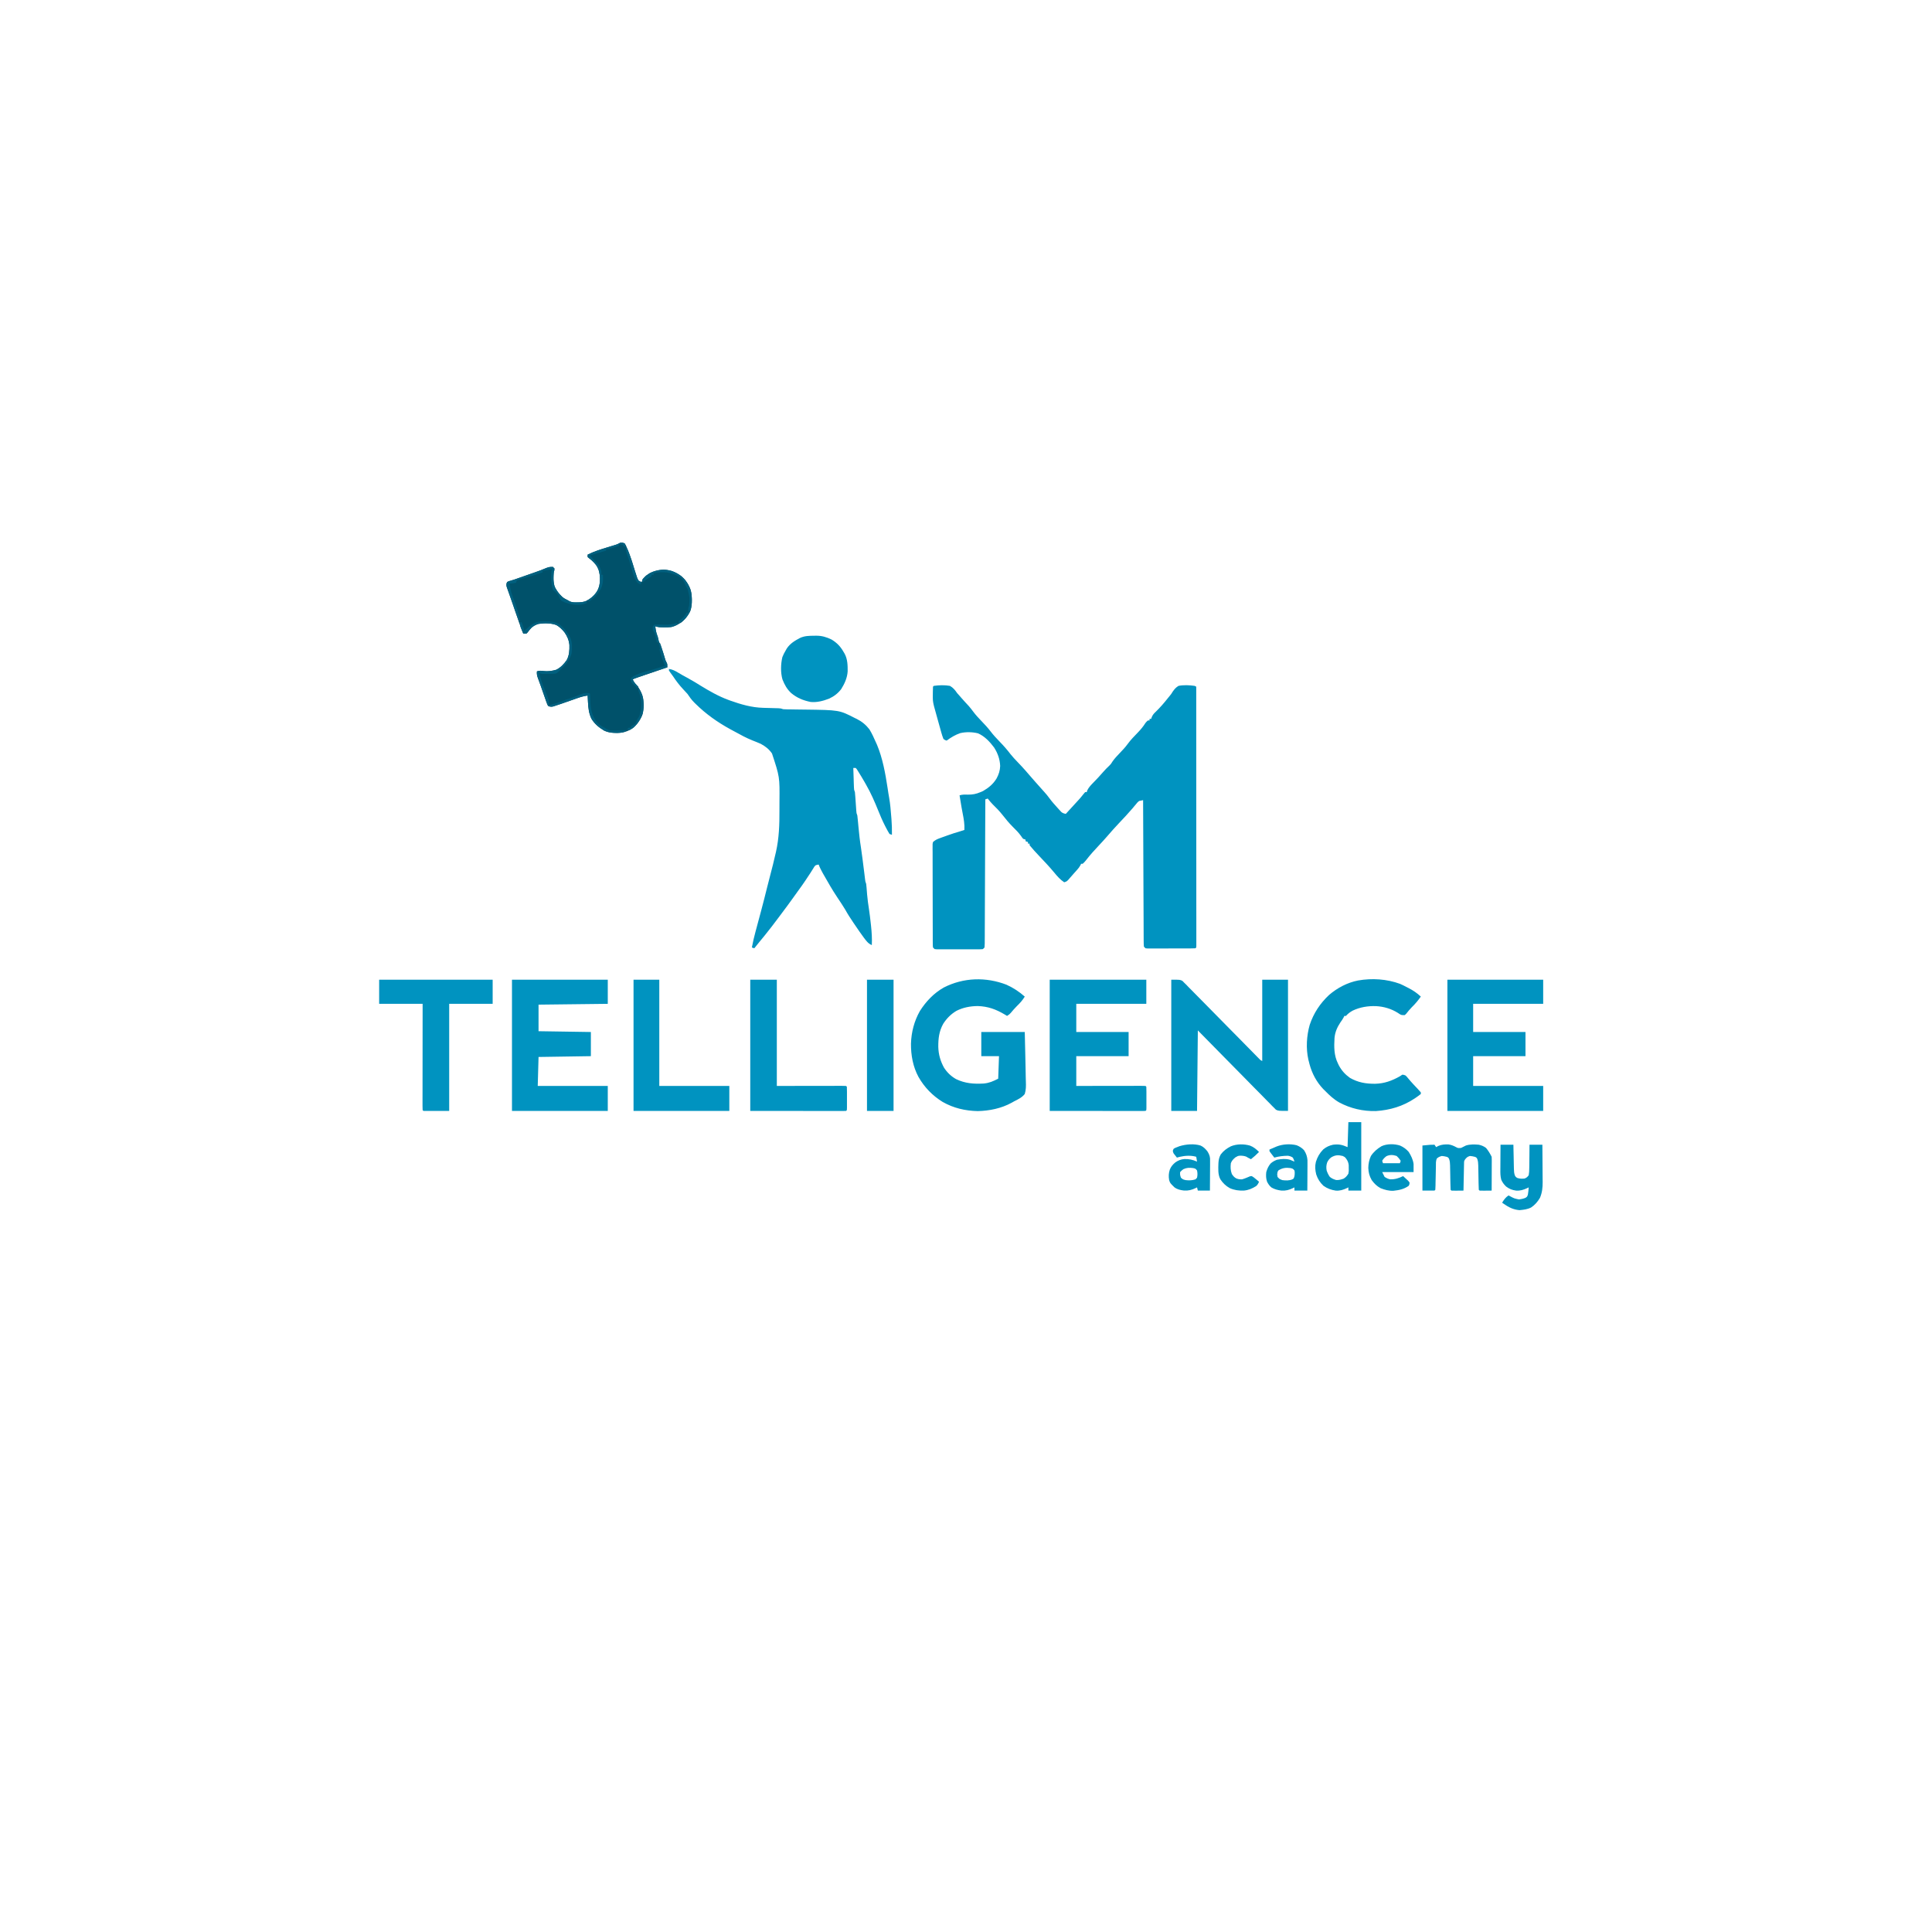 <svg xmlns="http://www.w3.org/2000/svg" xmlns:xlink="http://www.w3.org/1999/xlink" width="500" zoomAndPan="magnify" viewBox="0 0 375 375" height="500" preserveAspectRatio="xMidYMid meet" version="1.0"><path fill="#0093c0" d="M 181.25 133.125 C 182.266 132.98 183.363 132.949 184.375 133.125 C 185.016 133.484 185.367 133.934 185.781 134.531 C 185.957 134.734 186.137 134.938 186.32 135.137 C 186.449 135.289 186.449 135.289 186.582 135.441 C 187.055 135.988 187.551 136.516 188.043 137.047 C 188.336 137.387 188.617 137.738 188.883 138.102 C 189.383 138.781 189.949 139.383 190.535 139.992 C 191.145 140.621 191.73 141.25 192.262 141.949 C 192.816 142.676 193.426 143.328 194.062 143.984 C 194.805 144.75 195.492 145.527 196.137 146.379 C 196.562 146.914 197.027 147.406 197.5 147.898 C 197.785 148.199 198.066 148.5 198.352 148.801 C 198.809 149.293 199.25 149.801 199.688 150.312 C 199.871 150.52 200.051 150.73 200.234 150.938 C 200.504 151.246 200.773 151.555 201.043 151.863 C 201.551 152.445 202.066 153.023 202.586 153.594 C 202.988 154.035 203.367 154.477 203.711 154.961 C 204.184 155.609 204.715 156.195 205.254 156.789 L 205.52 157.086 L 205.777 157.363 L 206.008 157.613 C 206.289 157.844 206.52 157.906 206.875 157.969 C 207.707 157.062 208.539 156.156 209.367 155.246 L 209.691 154.883 C 209.914 154.629 210.129 154.367 210.332 154.098 L 210.625 153.75 L 210.938 153.75 L 211.027 153.43 C 211.34 152.785 211.797 152.336 212.293 151.824 C 212.496 151.617 212.695 151.406 212.895 151.199 L 213.18 150.898 C 213.48 150.578 213.77 150.254 214.051 149.922 C 214.465 149.441 214.902 149 215.363 148.566 C 215.648 148.273 215.648 148.273 215.902 147.852 C 216.324 147.238 216.809 146.727 217.324 146.191 C 217.887 145.609 218.426 145.035 218.902 144.379 C 219.488 143.574 220.184 142.875 220.875 142.16 C 221.438 141.574 221.914 141 222.344 140.312 C 222.598 140.02 222.598 140.02 222.812 139.844 L 223.125 139.844 L 223.125 139.531 L 223.438 139.531 L 223.559 139.18 C 223.762 138.723 223.965 138.492 224.328 138.156 C 225.191 137.32 225.957 136.43 226.699 135.488 L 227.023 135.094 C 227.352 134.691 227.352 134.691 227.625 134.242 C 227.977 133.746 228.23 133.445 228.75 133.125 C 229.762 132.93 230.855 132.98 231.875 133.125 L 232.188 133.281 C 232.191 140.488 232.195 147.695 232.195 154.902 L 232.195 155.359 C 232.195 157.816 232.199 160.27 232.199 162.723 C 232.199 165.238 232.203 167.754 232.203 170.273 C 232.203 171.824 232.203 173.379 232.203 174.934 C 232.207 175.996 232.207 177.062 232.207 178.125 C 232.203 178.742 232.207 179.355 232.207 179.969 C 232.207 180.531 232.207 181.094 232.207 181.656 C 232.207 181.957 232.207 182.258 232.207 182.562 L 232.207 183.562 L 232.188 183.906 L 232.031 184.062 C 231.73 184.078 231.43 184.086 231.129 184.086 L 230.543 184.09 L 229.258 184.09 C 228.805 184.09 228.352 184.09 227.898 184.09 C 227.316 184.09 226.734 184.094 226.152 184.098 C 225.703 184.098 225.258 184.098 224.809 184.098 C 224.594 184.098 224.379 184.098 224.168 184.102 C 223.867 184.102 223.566 184.102 223.266 184.102 L 222.75 184.102 L 222.344 184.062 L 222.031 183.75 C 222 183.379 221.984 183.004 221.988 182.633 C 221.984 182.457 221.984 182.457 221.984 182.281 C 221.98 181.887 221.98 181.496 221.98 181.105 L 221.977 180.262 C 221.973 179.5 221.969 178.738 221.969 177.977 C 221.965 177.18 221.961 176.383 221.957 175.586 C 221.949 174.078 221.945 172.57 221.938 171.062 C 221.934 169.344 221.926 167.629 221.918 165.91 C 221.902 162.379 221.887 158.844 221.875 155.312 C 221.613 155.355 221.352 155.406 221.094 155.469 C 220.77 155.746 220.77 155.746 220.488 156.105 L 220.195 156.449 L 219.844 156.875 C 218.988 157.875 218.09 158.832 217.18 159.789 C 216.398 160.613 215.645 161.461 214.902 162.328 C 214.375 162.941 213.824 163.535 213.27 164.125 C 212.43 165.02 211.613 165.91 210.867 166.883 C 210.645 167.164 210.426 167.422 210.156 167.656 L 209.844 167.656 L 209.719 167.934 C 209.527 168.289 209.32 168.547 209.051 168.848 L 208.762 169.172 L 208.438 169.531 L 208.07 169.953 L 207.695 170.379 L 207.348 170.781 C 207.031 171.094 207.031 171.094 206.562 171.25 C 205.809 170.762 205.188 170.051 204.621 169.359 C 203.695 168.242 202.699 167.188 201.699 166.137 C 201.059 165.461 200.43 164.785 199.844 164.062 L 199.844 163.75 L 199.531 163.75 L 199.531 163.438 L 199.062 163.281 L 199.062 162.969 L 198.594 162.812 C 198.391 162.574 198.391 162.574 198.184 162.266 C 197.711 161.609 197.172 161.066 196.598 160.504 C 195.855 159.766 195.203 158.969 194.559 158.145 C 193.988 157.422 193.363 156.781 192.703 156.145 C 192.344 155.781 192.031 155.402 191.719 155 L 191.25 155.156 L 191.25 155.605 C 191.234 159.199 191.223 162.793 191.203 166.387 C 191.195 168.125 191.191 169.863 191.184 171.598 C 191.18 173.113 191.172 174.629 191.164 176.141 C 191.16 176.945 191.156 177.746 191.156 178.547 C 191.152 179.305 191.148 180.059 191.145 180.812 C 191.145 181.09 191.145 181.367 191.145 181.645 C 191.141 182.023 191.141 182.398 191.137 182.777 L 191.137 183.113 C 191.137 183.379 191.117 183.641 191.094 183.906 L 190.781 184.219 C 190.391 184.258 190.391 184.258 189.891 184.258 L 189.324 184.262 L 188.082 184.262 C 187.645 184.262 187.207 184.262 186.77 184.258 C 186.207 184.258 185.645 184.258 185.082 184.262 C 184.652 184.262 184.219 184.262 183.789 184.262 C 183.48 184.262 183.172 184.262 182.863 184.262 L 182.297 184.258 C 182.133 184.258 181.969 184.258 181.797 184.258 L 181.406 184.219 L 181.094 183.906 C 181.055 183.551 181.055 183.551 181.051 183.094 L 181.047 182.574 L 181.047 181.395 C 181.043 180.852 181.043 180.305 181.043 179.758 C 181.039 179.301 181.039 178.844 181.039 178.391 C 181.035 177.312 181.035 176.238 181.035 175.164 C 181.035 174.055 181.031 172.941 181.027 171.832 C 181.023 170.879 181.023 169.93 181.023 168.977 C 181.023 168.406 181.02 167.836 181.02 167.27 C 181.016 166.633 181.016 166 181.02 165.363 L 181.012 164.793 L 181.016 164.27 L 181.016 163.812 L 181.094 163.438 C 181.512 163.047 181.941 162.859 182.477 162.668 L 182.918 162.508 L 183.379 162.344 L 183.828 162.18 C 184.676 161.875 185.531 161.598 186.395 161.348 C 186.66 161.266 186.926 161.184 187.188 161.094 C 187.246 159.984 187.07 158.969 186.855 157.883 C 186.703 157.133 186.578 156.379 186.457 155.625 L 186.395 155.25 C 186.344 154.957 186.297 154.668 186.25 154.375 C 186.793 154.203 187.273 154.219 187.844 154.238 C 188.762 154.246 189.473 154.121 190.312 153.75 L 190.793 153.547 C 191.902 152.906 192.77 152.199 193.438 151.094 C 193.863 150.301 194.102 149.574 194.133 148.672 C 194.074 147.348 193.668 146.211 192.957 145.094 C 192.133 143.984 191.125 142.906 189.844 142.344 C 188.734 142.066 187.516 142.043 186.398 142.293 C 185.414 142.629 184.582 143.133 183.75 143.75 C 183.465 143.676 183.465 143.676 183.125 143.438 C 182.957 143.016 182.816 142.59 182.699 142.152 L 182.59 141.762 C 182.473 141.352 182.359 140.941 182.246 140.527 C 182.168 140.254 182.09 139.98 182.016 139.707 C 181.809 138.973 181.605 138.238 181.406 137.5 L 181.312 137.16 C 181.164 136.594 181.055 136.07 181.059 135.484 L 181.059 135.094 L 181.062 134.695 L 181.066 134.289 C 181.066 133.953 181.078 133.617 181.094 133.281 Z M 129.844 129.844 C 130.539 129.934 131.066 130.219 131.66 130.578 L 132.246 130.918 L 132.539 131.09 C 132.914 131.309 133.297 131.516 133.684 131.719 C 134.484 132.152 135.254 132.629 136.031 133.113 C 137.75 134.164 139.48 135.152 141.379 135.852 L 141.762 135.992 C 143.816 136.727 145.922 137.332 148.113 137.387 L 148.715 137.406 C 149.027 137.414 149.34 137.422 149.652 137.43 C 149.957 137.438 150.258 137.445 150.562 137.457 L 151.109 137.469 C 151.562 137.5 151.562 137.5 152.031 137.656 C 152.266 137.672 152.496 137.68 152.73 137.684 L 153.16 137.691 L 153.625 137.695 L 154.609 137.711 C 155.125 137.719 155.637 137.723 156.152 137.73 C 162.902 137.816 162.902 137.816 165.938 139.375 L 166.285 139.539 C 167.281 140.039 168.066 140.68 168.75 141.562 C 169.242 142.359 169.625 143.207 170 144.062 L 170.219 144.543 C 171.312 147.152 171.84 150.074 172.266 152.863 L 172.445 154.031 C 172.488 154.312 172.539 154.594 172.59 154.875 C 172.797 156.066 172.895 157.262 172.988 158.469 L 173.031 158.992 C 173.105 160.008 173.145 161.012 173.125 162.031 L 172.656 161.875 C 172.41 161.477 172.184 161.07 171.973 160.656 L 171.781 160.285 C 171.289 159.324 170.867 158.348 170.469 157.344 C 169.773 155.621 169.051 153.957 168.125 152.344 L 167.848 151.852 C 167.422 151.109 166.98 150.371 166.523 149.648 L 166.305 149.305 C 166.234 149.223 166.164 149.145 166.094 149.062 L 165.625 149.062 C 165.648 149.754 165.668 150.449 165.695 151.145 L 165.711 151.742 L 165.73 152.312 L 165.75 152.84 C 165.766 153.293 165.766 153.293 165.938 153.75 C 165.969 154.055 165.996 154.363 166.016 154.668 L 166.055 155.211 L 166.133 156.352 L 166.172 156.895 L 166.207 157.395 C 166.238 157.828 166.238 157.828 166.406 158.281 C 166.449 158.613 166.48 158.949 166.512 159.281 L 166.57 159.891 L 166.629 160.527 C 166.754 161.867 166.898 163.195 167.113 164.523 C 167.23 165.27 167.324 166.02 167.422 166.766 L 167.48 167.234 C 167.574 167.941 167.664 168.652 167.75 169.363 L 167.793 169.715 C 167.828 170.02 167.867 170.324 167.902 170.629 C 167.957 171.102 167.957 171.102 168.125 171.562 C 168.156 171.805 168.18 172.047 168.199 172.289 L 168.234 172.727 C 168.258 173.023 168.281 173.324 168.305 173.621 C 168.391 174.594 168.516 175.551 168.672 176.512 C 168.805 177.383 168.906 178.254 169.004 179.133 L 169.066 179.688 C 169.199 180.945 169.281 182.172 169.219 183.438 C 168.496 183.141 168.156 182.629 167.688 182.023 C 167.094 181.223 166.531 180.406 165.977 179.578 L 165.625 179.066 C 165.07 178.246 164.539 177.43 164.062 176.562 C 163.891 176.281 163.715 176 163.535 175.723 L 163.246 175.273 C 163.008 174.906 162.766 174.543 162.52 174.18 C 161.559 172.746 160.703 171.246 159.855 169.746 L 159.676 169.434 C 159.379 168.902 159.113 168.383 158.906 167.812 C 158.605 167.848 158.605 167.848 158.281 167.969 C 158.055 168.211 158.055 168.211 157.871 168.535 C 157.793 168.66 157.711 168.789 157.629 168.918 L 157.344 169.375 C 157.09 169.762 156.836 170.145 156.582 170.527 L 156.379 170.836 C 155.887 171.57 155.379 172.289 154.852 173 C 154.551 173.41 154.254 173.824 153.961 174.242 C 153.242 175.25 152.508 176.25 151.758 177.238 C 151.539 177.531 151.32 177.824 151.102 178.117 C 150.234 179.281 149.355 180.438 148.438 181.562 L 148.07 182.012 C 147.832 182.301 147.594 182.594 147.355 182.883 C 147.035 183.273 146.719 183.668 146.406 184.062 L 145.938 183.906 C 146.133 182.863 146.371 181.832 146.652 180.809 L 146.77 180.375 C 146.848 180.074 146.93 179.773 147.012 179.469 C 147.227 178.68 147.438 177.891 147.648 177.102 L 147.773 176.633 C 148.156 175.207 148.516 173.777 148.871 172.344 C 149.078 171.492 149.297 170.645 149.523 169.797 C 149.879 168.488 150.195 167.172 150.496 165.852 C 150.535 165.684 150.574 165.516 150.617 165.348 C 151.219 162.668 151.301 160.027 151.289 157.293 C 151.289 156.742 151.289 156.188 151.293 155.637 C 151.34 150.793 151.34 150.793 149.844 146.25 C 149.258 145.398 148.559 144.859 147.656 144.375 C 147.125 144.137 146.582 143.926 146.039 143.711 C 144.859 143.238 143.766 142.648 142.656 142.031 L 141.75 141.543 C 139.27 140.184 137.023 138.602 135.012 136.613 L 134.754 136.359 C 134.234 135.84 133.844 135.301 133.438 134.688 C 133.164 134.383 132.891 134.082 132.609 133.789 C 131.859 132.992 131.23 132.16 130.625 131.25 C 130.473 131.043 130.32 130.832 130.168 130.625 L 129.844 130.156 Z M 129.844 129.844 " fill-opacity="1" fill-rule="nonzero"/><path fill="#00516a" d="M 120.875 105.324 L 121.25 105.469 C 121.477 105.801 121.477 105.801 121.652 106.23 L 121.844 106.703 L 122.031 107.188 L 122.203 107.629 C 122.453 108.297 122.68 108.973 122.883 109.66 C 123.078 110.324 123.285 110.984 123.508 111.641 L 123.691 112.203 L 123.906 112.656 C 124.223 112.883 124.223 112.883 124.531 112.969 C 124.57 112.875 124.613 112.785 124.656 112.691 C 125 112.059 125.508 111.652 126.094 111.25 C 127.074 110.789 128.066 110.52 129.152 110.578 C 130.355 110.73 131.316 111.133 132.293 111.863 C 133.105 112.59 133.684 113.457 134.051 114.48 C 134.371 115.734 134.402 117.172 134.051 118.418 C 133.676 119.344 133.078 120.125 132.305 120.754 C 131.664 121.199 131.07 121.52 130.312 121.719 C 129.883 121.742 129.473 121.754 129.043 121.75 L 128.711 121.746 C 128.184 121.742 127.691 121.727 127.188 121.562 C 127.328 123.055 127.863 124.469 128.438 125.84 C 128.688 126.492 128.879 127.16 129.074 127.832 C 129.203 128.27 129.203 128.27 129.395 128.613 C 129.531 128.906 129.531 128.906 129.531 129.531 L 129.16 129.652 C 127.781 130.109 126.402 130.578 125.027 131.055 L 124.48 131.246 L 123.961 131.422 L 123.496 131.586 C 123.129 131.711 123.129 131.711 122.812 131.875 C 123.012 132.316 123.223 132.617 123.566 132.961 C 124.242 133.746 124.594 134.625 124.844 135.625 C 125 136.75 124.98 137.906 124.59 138.984 C 124.145 139.918 123.582 140.742 122.754 141.379 C 121.84 141.961 121.086 142.207 119.996 142.266 C 119.008 142.293 118.176 142.227 117.266 141.809 C 116.258 141.219 115.375 140.484 114.781 139.469 C 114.293 138.422 114.188 137.418 114.129 136.281 L 114.109 135.906 C 114.094 135.605 114.078 135.301 114.062 135 C 113.375 135.098 112.754 135.266 112.098 135.496 L 111.508 135.703 L 110.898 135.918 C 108.664 136.703 108.664 136.703 107.707 137.012 L 107.352 137.129 C 107.031 137.188 107.031 137.188 106.688 137.137 L 106.406 137.031 C 106.246 136.785 106.246 136.785 106.125 136.438 L 105.969 136.016 L 105.781 135.469 L 105.516 134.715 C 105.324 134.176 105.137 133.637 104.949 133.094 C 104.781 132.609 104.605 132.129 104.422 131.652 C 104.238 131.152 104.168 130.836 104.219 130.312 C 104.684 130.172 105.004 130.16 105.48 130.246 C 106.344 130.352 107.133 130.238 107.969 130 C 108.824 129.574 109.453 128.898 110 128.125 C 110.496 127.199 110.551 126.227 110.523 125.188 C 110.422 124.238 110.117 123.52 109.574 122.738 C 109.109 122.168 108.625 121.676 107.98 121.316 C 106.91 120.918 105.652 120.938 104.531 121.094 C 103.973 121.266 103.562 121.488 103.125 121.875 C 102.867 122.16 102.629 122.441 102.402 122.758 L 102.188 122.969 L 101.562 122.969 C 101.027 121.691 100.586 120.387 100.156 119.074 C 99.707 117.707 99.25 116.348 98.75 115 C 98.656 114.742 98.562 114.484 98.469 114.23 L 98.348 113.902 C 98.281 113.594 98.281 113.594 98.309 113.258 L 98.438 112.969 C 98.699 112.828 98.699 112.828 99.043 112.734 C 99.582 112.582 100.113 112.406 100.637 112.211 C 101.711 111.82 102.789 111.449 103.867 111.078 C 104.512 110.855 105.152 110.637 105.773 110.359 C 106.301 110.137 106.777 110.059 107.344 110 C 107.512 110.293 107.512 110.293 107.656 110.625 L 107.5 110.938 C 107.422 111.973 107.344 113.078 107.746 114.055 C 108.18 114.863 108.754 115.609 109.512 116.145 C 109.77 116.293 110.043 116.43 110.312 116.562 L 110.598 116.73 C 111.34 117.047 112.184 116.945 112.969 116.875 C 113.859 116.68 114.539 116.301 115.215 115.695 C 115.762 115.098 116.07 114.5 116.309 113.727 C 116.531 112.711 116.488 111.762 116.238 110.75 C 115.961 109.922 115.477 109.344 114.844 108.75 L 114.387 108.391 L 114.062 108.125 L 114.062 107.656 C 114.266 107.562 114.473 107.465 114.68 107.375 L 115.023 107.215 C 116.25 106.711 117.535 106.352 118.801 105.961 L 119.184 105.844 L 119.523 105.738 C 119.852 105.629 119.852 105.629 120.172 105.453 C 120.469 105.312 120.469 105.312 120.875 105.324 " fill-opacity="1" fill-rule="nonzero"/><path fill="#0093c0" d="M 227.344 190.156 C 229.062 190.156 229.062 190.156 229.516 190.398 L 229.859 190.75 L 230.266 191.145 L 230.688 191.59 C 230.84 191.742 230.992 191.895 231.148 192.051 C 231.562 192.465 231.973 192.883 232.383 193.305 C 232.812 193.746 233.246 194.184 233.68 194.617 C 234.5 195.445 235.312 196.273 236.129 197.105 C 237.145 198.145 238.168 199.18 239.191 200.215 L 240.262 201.297 L 240.523 201.562 C 241.121 202.168 241.719 202.773 242.312 203.383 L 243.02 204.102 C 243.238 204.324 243.457 204.547 243.676 204.77 L 244.066 205.168 L 244.41 205.52 C 244.672 205.793 244.672 205.793 245 205.938 L 245 190.156 L 250 190.156 L 250 215.625 C 248.125 215.625 248.125 215.625 247.648 215.383 L 247.305 215.031 L 246.898 214.633 L 246.477 214.191 C 246.324 214.035 246.168 213.883 246.016 213.73 C 245.602 213.312 245.188 212.895 244.781 212.469 C 244.352 212.027 243.914 211.594 243.48 211.156 C 242.66 210.328 241.844 209.5 241.031 208.664 C 239.93 207.539 238.82 206.422 237.715 205.301 C 235.969 203.539 234.234 201.77 232.5 200 L 232.344 215.625 L 227.344 215.625 Z M 195.383 191.145 C 196.672 191.727 197.848 192.496 198.906 193.438 C 198.473 194.16 197.965 194.711 197.359 195.297 C 196.941 195.715 196.559 196.16 196.18 196.613 C 195.938 196.875 195.938 196.875 195.469 197.188 C 195.328 197.102 195.188 197.02 195.047 196.93 C 193.324 195.906 191.785 195.336 189.758 195.273 C 188.312 195.293 186.938 195.547 185.645 196.203 C 184.559 196.852 183.762 197.66 183.078 198.719 C 182.27 200.176 182.113 201.562 182.121 203.203 C 182.164 204.684 182.527 205.938 183.234 207.238 C 183.848 208.18 184.598 208.902 185.578 209.457 C 187.336 210.301 189.012 210.418 190.938 210.312 C 192.059 210.195 192.695 209.902 193.75 209.375 L 193.906 205 L 190.469 205 L 190.469 200.312 L 198.906 200.312 C 198.988 203.258 198.988 203.258 199.004 204.52 C 199.016 205.379 199.031 206.238 199.059 207.098 C 199.082 207.789 199.094 208.484 199.098 209.176 C 199.102 209.441 199.109 209.703 199.121 209.969 C 199.156 210.801 199.148 211.539 198.906 212.344 C 198.375 213.016 197.629 213.379 196.875 213.75 L 196.375 214.031 C 194.379 215.141 192.043 215.609 189.777 215.664 C 187.332 215.605 185.098 215.09 182.969 213.883 C 180.992 212.664 179.418 211.039 178.273 209.023 C 177.203 207.039 176.797 204.793 176.82 202.559 C 176.891 200.324 177.449 198.18 178.555 196.23 C 179.75 194.355 181.25 192.777 183.195 191.672 C 187.035 189.719 191.371 189.594 195.383 191.141 M 203.75 190.156 L 222.5 190.156 L 222.5 194.844 L 208.906 194.844 L 208.906 200.312 L 219.062 200.312 L 219.062 205 L 208.906 205 L 208.906 210.781 L 210.137 210.777 C 211.477 210.777 212.816 210.773 214.152 210.773 C 214.965 210.773 215.777 210.77 216.59 210.77 C 217.375 210.77 218.156 210.766 218.941 210.766 C 219.238 210.766 219.539 210.766 219.84 210.766 C 220.258 210.766 220.676 210.762 221.094 210.762 L 221.473 210.762 C 221.762 210.762 222.055 210.77 222.344 210.781 L 222.5 210.938 C 222.516 211.27 222.52 211.605 222.52 211.938 L 222.52 212.875 C 222.52 213.203 222.52 213.527 222.52 213.852 L 222.52 215.039 L 222.5 215.469 L 222.344 215.625 C 222.102 215.641 221.859 215.645 221.617 215.645 L 220.062 215.645 C 219.461 215.645 218.859 215.641 218.262 215.641 L 217.152 215.641 C 215.781 215.641 214.41 215.637 213.035 215.633 L 203.75 215.625 Z M 99.375 190.156 L 117.969 190.156 L 117.969 194.844 L 104.531 195 L 104.531 200.156 L 114.688 200.312 L 114.688 205 L 104.531 205.156 L 104.375 210.781 L 117.969 210.781 L 117.969 215.625 L 99.375 215.625 Z M 280.938 190.156 L 299.531 190.156 L 299.531 194.844 L 285.938 194.844 L 285.938 200.312 L 296.094 200.312 L 296.094 205 L 285.938 205 L 285.938 210.781 L 299.531 210.781 L 299.531 215.625 L 280.938 215.625 Z M 271.746 190.965 C 272.164 191.148 272.566 191.348 272.969 191.562 L 273.418 191.789 C 274.309 192.25 275.047 192.75 275.781 193.438 C 275.25 194.188 274.695 194.863 274.031 195.5 C 273.629 195.906 273.273 196.348 272.918 196.797 L 272.656 197.031 C 272.031 197.031 272.031 197.031 271.695 196.848 L 271.328 196.602 C 270.023 195.789 268.621 195.379 267.094 195.289 C 265.52 195.238 263.988 195.48 262.559 196.16 C 262.039 196.445 261.645 196.742 261.25 197.188 L 260.938 197.188 L 260.809 197.461 C 260.625 197.812 260.41 198.117 260.176 198.438 C 259.543 199.402 259.133 200.32 259.027 201.484 C 258.93 203.188 258.914 204.848 259.688 206.406 L 259.887 206.82 C 260.426 207.816 261.109 208.566 262.031 209.219 C 263.621 210.121 265.105 210.367 266.906 210.359 C 268.707 210.316 270.152 209.785 271.719 208.906 L 272.188 208.594 C 272.5 208.621 272.5 208.621 272.812 208.75 C 273.047 208.969 273.047 208.969 273.281 209.258 C 273.641 209.691 274.008 210.113 274.395 210.523 L 274.652 210.797 C 274.824 210.98 274.996 211.164 275.172 211.344 C 275.379 211.566 275.582 211.801 275.781 212.031 L 275.781 212.344 C 275.492 212.578 275.191 212.801 274.883 213.008 L 274.605 213.199 C 272.301 214.734 269.82 215.469 267.062 215.656 C 264.551 215.715 262.133 215.156 259.926 213.973 C 258.871 213.367 258.031 212.586 257.188 211.719 C 257.07 211.605 256.957 211.492 256.836 211.375 C 255.543 210.02 254.668 208.371 254.18 206.57 L 254.062 206.094 L 253.957 205.695 C 253.461 203.508 253.605 201.047 254.219 198.906 C 254.984 196.637 256.23 194.754 257.969 193.125 C 259.566 191.75 261.52 190.719 263.594 190.312 C 266.293 189.836 269.172 190.016 271.746 190.965 M 73.594 190.156 L 95.625 190.156 L 95.625 194.844 L 87.188 194.844 L 87.188 215.625 L 82.188 215.625 L 82.031 215.469 C 82.016 215.203 82.012 214.934 82.012 214.668 L 82.012 212.949 C 82.012 212.395 82.016 211.84 82.016 211.289 C 82.016 210.711 82.016 210.133 82.016 209.555 C 82.016 208.461 82.02 207.367 82.02 206.27 C 82.023 205.027 82.023 203.781 82.023 202.535 C 82.023 199.969 82.027 197.406 82.031 194.844 L 73.594 194.844 Z M 145.625 190.156 L 150.781 190.156 L 150.781 210.781 C 155.195 210.773 155.195 210.773 159.613 210.766 C 160.465 210.766 160.465 210.766 160.863 210.766 C 161.141 210.766 161.422 210.766 161.699 210.766 C 162.121 210.766 162.547 210.762 162.969 210.762 L 163.348 210.762 C 163.637 210.762 163.93 210.77 164.219 210.781 L 164.375 210.938 C 164.391 211.27 164.395 211.605 164.395 211.938 L 164.395 212.875 C 164.395 213.203 164.395 213.527 164.395 213.852 L 164.395 215.039 L 164.375 215.469 L 164.219 215.625 C 163.977 215.641 163.734 215.645 163.492 215.645 L 161.938 215.645 C 161.336 215.645 160.734 215.641 160.137 215.641 L 159.027 215.641 C 157.656 215.641 156.285 215.637 154.914 215.633 L 145.625 215.625 Z M 122.969 190.156 L 127.969 190.156 L 127.969 210.781 L 141.562 210.781 L 141.562 215.625 L 122.969 215.625 Z M 168.281 190.156 L 173.438 190.156 L 173.438 215.625 L 168.281 215.625 Z M 158.008 123.398 L 158.391 123.391 C 159.512 123.383 160.41 123.648 161.414 124.137 C 162.477 124.789 163.133 125.477 163.75 126.562 L 163.949 126.895 C 164.516 127.961 164.539 129.125 164.531 130.312 C 164.449 131.574 163.945 132.684 163.281 133.75 C 162.625 134.602 161.871 135.176 160.891 135.621 C 159.738 136.059 158.578 136.367 157.344 136.25 C 155.887 135.953 154.723 135.48 153.574 134.531 C 152.754 133.77 152.281 132.914 151.875 131.875 C 151.492 130.551 151.539 128.883 151.855 127.551 C 152.031 127.102 152.25 126.664 152.5 126.25 L 152.719 125.867 C 153.367 124.895 154.254 124.375 155.266 123.832 C 156.176 123.41 157.02 123.406 158.008 123.398 M 278.438 222.188 L 278.75 222.656 L 279.191 222.422 C 279.836 222.148 280.43 222.113 281.129 222.129 C 281.703 222.207 282.152 222.402 282.66 222.676 C 283.008 222.855 283.008 222.855 283.594 222.812 C 283.91 222.66 284.223 222.504 284.531 222.344 C 285.344 222.086 286.191 222.117 287.031 222.188 C 287.57 222.309 287.992 222.48 288.438 222.812 C 288.883 223.344 289.223 223.914 289.531 224.531 C 289.547 224.742 289.551 224.957 289.551 225.168 L 289.551 225.566 L 289.547 225.996 L 289.547 226.438 C 289.547 226.902 289.543 227.367 289.543 227.832 C 289.539 228.148 289.539 228.461 289.539 228.777 C 289.535 229.547 289.535 230.32 289.531 231.094 C 289.145 231.098 288.758 231.102 288.371 231.105 L 288.035 231.109 C 287.754 231.109 287.469 231.102 287.188 231.094 L 287.031 230.938 C 287.012 230.527 287 230.121 286.992 229.715 L 286.977 228.953 C 286.969 228.555 286.965 228.156 286.957 227.754 C 286.949 227.367 286.941 226.984 286.934 226.598 L 286.93 226.238 C 286.918 225.77 286.895 225.367 286.73 224.93 C 286.574 224.668 286.574 224.668 286.285 224.543 C 285.957 224.461 285.652 224.395 285.312 224.375 C 284.859 224.535 284.859 224.535 284.531 224.844 C 284.172 225.301 284.172 225.301 284.168 225.895 C 284.164 226.137 284.156 226.379 284.152 226.621 L 284.145 227.012 C 284.137 227.418 284.129 227.824 284.121 228.23 C 284.113 228.508 284.109 228.785 284.102 229.062 C 284.09 229.738 284.074 230.418 284.062 231.094 C 283.676 231.098 283.289 231.102 282.902 231.105 L 282.566 231.109 C 282.285 231.109 282 231.102 281.719 231.094 L 281.562 230.938 C 281.543 230.527 281.531 230.121 281.523 229.715 L 281.508 228.953 C 281.5 228.555 281.496 228.156 281.488 227.754 C 281.48 227.367 281.473 226.984 281.465 226.598 L 281.461 226.238 C 281.449 225.77 281.426 225.367 281.262 224.93 C 281.109 224.668 281.109 224.668 280.824 224.543 C 280.492 224.457 280.188 224.395 279.844 224.375 C 279.309 224.543 279.309 224.543 278.906 224.844 C 278.656 225.344 278.715 225.895 278.707 226.445 L 278.699 226.832 C 278.684 227.379 278.676 227.926 278.664 228.473 C 278.656 228.871 278.648 229.27 278.637 229.668 L 278.633 230.047 C 278.625 230.344 278.609 230.641 278.594 230.938 L 278.438 231.094 L 276.094 231.094 L 276.094 222.344 C 277.656 222.188 277.656 222.188 278.438 222.188 M 291.25 222.188 L 293.75 222.188 L 293.773 223.395 C 293.781 223.781 293.789 224.168 293.801 224.555 C 293.805 224.824 293.812 225.094 293.816 225.363 C 293.824 225.75 293.832 226.133 293.84 226.52 L 293.848 226.883 C 293.859 227.352 293.883 227.754 294.051 228.195 C 294.211 228.453 294.211 228.453 294.48 228.633 C 294.996 228.801 295.398 228.809 295.938 228.75 C 296.379 228.535 296.379 228.535 296.719 228.125 C 296.801 227.645 296.832 227.246 296.828 226.766 L 296.836 226.367 C 296.844 225.953 296.844 225.535 296.848 225.117 C 296.848 224.832 296.852 224.551 296.859 224.27 C 296.867 223.574 296.871 222.883 296.875 222.188 L 299.375 222.188 C 299.387 223.406 299.395 224.621 299.402 225.84 C 299.402 226.254 299.406 226.668 299.41 227.082 C 299.418 227.68 299.418 228.273 299.422 228.871 C 299.422 229.055 299.426 229.238 299.43 229.426 C 299.43 230.516 299.336 231.488 298.906 232.5 C 298.453 233.262 297.918 233.891 297.176 234.379 C 296.461 234.738 295.711 234.82 294.922 234.891 C 293.707 234.785 292.809 234.32 291.82 233.625 L 291.562 233.438 C 291.926 232.855 292.23 232.406 292.812 232.031 L 293.059 232.164 C 293.91 232.621 293.91 232.621 294.844 232.812 C 295.281 232.758 295.684 232.664 296.094 232.5 C 296.426 232.273 296.426 232.273 296.562 231.875 C 296.645 231.406 296.688 230.941 296.719 230.469 L 296.438 230.609 C 295.695 230.953 295.09 231.148 294.266 231.094 C 293.484 230.98 292.98 230.785 292.344 230.312 C 291.922 229.914 291.617 229.504 291.387 228.969 C 291.211 228.293 291.211 227.672 291.219 226.98 L 291.223 226.562 C 291.223 226.125 291.227 225.691 291.23 225.254 C 291.23 224.957 291.234 224.66 291.234 224.363 C 291.238 223.637 291.242 222.914 291.25 222.188 M 261.719 217.812 L 264.219 217.812 L 264.219 231.094 L 261.719 231.094 L 261.719 230.469 L 261.438 230.609 C 260.711 230.945 260.102 231.148 259.297 231.102 C 258.391 230.973 257.621 230.691 256.875 230.156 C 256.207 229.52 255.77 228.836 255.48 227.961 C 255.27 227.105 255.207 226.383 255.41 225.527 C 255.711 224.57 256.133 223.828 256.836 223.105 C 257.422 222.617 258.004 222.352 258.75 222.188 C 259.891 222.051 260.473 222.188 261.562 222.656 Z M 258.402 224.633 C 258.023 224.922 257.801 225.207 257.598 225.637 C 257.426 226.168 257.398 226.645 257.5 227.188 C 257.652 227.648 257.844 228.043 258.125 228.438 C 258.527 228.766 258.852 228.891 259.348 229.043 C 259.902 229.066 260.277 228.961 260.793 228.777 C 261.227 228.512 261.449 228.242 261.719 227.812 C 261.812 227.281 261.812 227.281 261.789 226.719 L 261.785 226.152 C 261.715 225.59 261.578 225.297 261.25 224.844 C 260.996 224.551 260.996 224.551 260.625 224.375 C 259.746 224.156 259.191 224.176 258.402 224.633 M 251.68 222.293 C 252.246 222.523 252.695 222.801 253.117 223.254 C 253.516 223.871 253.719 224.441 253.777 225.184 C 253.785 225.562 253.785 225.938 253.781 226.316 L 253.777 226.734 C 253.777 227.168 253.773 227.602 253.77 228.035 C 253.77 228.332 253.766 228.629 253.766 228.926 C 253.762 229.648 253.758 230.371 253.75 231.094 L 251.25 231.094 L 251.25 230.469 L 250.973 230.609 C 250.203 230.969 249.582 231.145 248.73 231.094 C 248.031 231.004 247.43 230.855 246.816 230.508 C 246.406 230.191 246.176 229.824 245.938 229.375 C 245.723 228.734 245.707 228.172 245.781 227.5 C 245.957 226.879 246.199 226.34 246.617 225.844 C 246.996 225.496 247.379 225.297 247.852 225.109 C 248.707 224.949 249.531 224.867 250.379 225.105 C 250.672 225.215 250.961 225.34 251.25 225.469 C 251.137 225.086 251.137 225.086 250.938 224.688 C 250.605 224.473 250.355 224.379 249.961 224.332 C 249.051 224.34 248.223 224.449 247.344 224.688 C 247.188 224.484 247.031 224.285 246.875 224.082 L 246.613 223.742 L 246.406 223.438 L 246.406 223.125 C 246.703 222.996 247 222.871 247.297 222.746 L 247.793 222.531 C 249 222.066 250.422 221.98 251.68 222.293 M 248.125 227.188 C 247.945 227.512 247.945 227.512 247.902 227.949 L 247.969 228.438 C 248.332 228.848 248.332 228.848 248.906 229.062 C 249.57 229.145 250.191 229.172 250.82 228.922 L 251.094 228.75 C 251.301 228.336 251.312 227.945 251.301 227.484 L 251.25 227.188 C 250.957 226.836 250.957 226.836 250.469 226.719 C 249.574 226.605 248.898 226.684 248.125 227.188 M 233.039 222.355 C 233.598 222.605 233.953 222.98 234.34 223.449 C 234.629 223.906 234.824 224.309 234.871 224.855 C 234.879 225.25 234.879 225.648 234.875 226.043 L 234.871 226.48 C 234.871 226.941 234.867 227.402 234.863 227.859 C 234.863 228.176 234.859 228.488 234.859 228.801 C 234.855 229.562 234.852 230.328 234.844 231.094 L 232.5 231.094 L 232.344 230.469 L 232.066 230.609 C 231.289 230.973 230.668 231.141 229.805 231.082 C 229.105 230.992 228.551 230.887 227.969 230.469 C 227.117 229.637 227.117 229.637 226.93 229.059 C 226.805 228.34 226.832 227.703 227.062 227.012 C 227.305 226.418 227.629 226.039 228.125 225.625 C 228.707 225.227 229.188 225.031 229.891 224.969 C 230.824 224.949 231.488 225.09 232.344 225.469 L 232.188 224.531 C 231.164 224.234 230.066 224.301 229.035 224.531 L 228.438 224.688 C 228.301 224.52 228.168 224.352 228.039 224.18 L 227.812 223.895 C 227.656 223.594 227.656 223.594 227.664 223.266 L 227.812 222.969 C 228.137 222.777 228.137 222.777 228.547 222.629 L 228.945 222.473 C 230.215 222.09 231.758 221.953 233.039 222.352 M 229.695 226.934 C 229.367 227.184 229.367 227.184 229.062 227.5 C 229.039 228.047 229.039 228.047 229.219 228.594 C 229.605 228.93 229.605 228.93 230.156 229.062 C 230.828 229.145 231.395 229.113 232.043 228.914 L 232.344 228.594 C 232.453 228.102 232.453 227.68 232.344 227.188 C 232.055 226.824 232.055 226.824 231.562 226.719 C 230.871 226.633 230.332 226.637 229.699 226.934 M 271.777 222.363 C 272.43 222.66 272.969 223.047 273.438 223.594 C 273.895 224.332 274.262 225.07 274.375 225.938 L 274.375 227.5 L 268.281 227.5 L 268.75 228.438 C 269.16 228.691 269.387 228.816 269.844 228.906 C 270.766 228.93 271.523 228.684 272.344 228.281 C 272.559 228.473 272.77 228.668 272.98 228.867 L 273.336 229.195 L 273.594 229.531 C 273.582 229.863 273.582 229.863 273.438 230.156 C 272.52 230.82 271.574 231.008 270.457 231.129 C 269.582 231.168 268.781 230.945 267.969 230.625 C 267.227 230.219 266.754 229.742 266.25 229.062 C 265.797 228.266 265.621 227.594 265.586 226.691 C 265.602 225.863 265.75 225.129 266.094 224.375 C 266.633 223.559 267.305 222.988 268.141 222.484 C 269.199 221.98 270.68 221.996 271.777 222.363 M 269.102 224.414 C 268.746 224.691 268.504 224.918 268.281 225.312 L 268.438 225.781 L 271.719 225.781 L 271.875 225.312 C 271.531 224.812 271.531 224.812 271.094 224.375 C 270.387 224.141 269.789 224.102 269.102 224.414 M 242.629 222.363 C 243.332 222.629 243.848 223.066 244.375 223.594 C 243.879 224.102 243.375 224.566 242.812 225 C 242.188 224.688 242.188 224.688 241.914 224.512 C 241.484 224.344 241.09 224.312 240.629 224.324 C 240.266 224.367 240.266 224.367 239.793 224.641 C 239.352 225.023 239.121 225.234 238.906 225.781 C 238.816 226.535 238.84 227.164 239.102 227.883 C 239.383 228.293 239.559 228.516 240 228.75 C 240.516 228.91 240.516 228.91 241.094 228.906 C 241.426 228.812 241.73 228.699 242.047 228.562 L 242.344 228.438 L 242.648 228.309 L 242.969 228.281 C 243.336 228.504 243.336 228.504 243.711 228.82 L 244.09 229.129 L 244.375 229.375 C 244.227 229.73 244.102 229.969 243.809 230.223 C 243.031 230.707 242.324 231.012 241.406 231.094 C 240.441 231.117 239.586 231.012 238.703 230.617 C 237.934 230.191 237.359 229.633 236.875 228.906 C 236.363 227.957 236.469 226.816 236.496 225.77 C 236.531 225.137 236.633 224.645 236.941 224.082 C 237.473 223.375 238.121 222.895 238.906 222.5 C 240.059 222.023 241.434 222.02 242.629 222.363 " fill-opacity="1" fill-rule="nonzero"/><path fill="#00607f" d="M 105.598 120.586 L 105.934 120.59 C 106.879 120.605 107.656 120.695 108.504 121.133 C 109.434 121.766 110.188 122.801 110.711 123.789 C 111.094 124.781 111.078 125.832 110.938 126.875 C 110.566 128.039 109.945 128.914 109.051 129.73 L 108.75 130 L 108.438 130.336 C 108.125 130.625 108.125 130.625 107.852 130.742 C 107.312 130.801 106.773 130.805 106.23 130.801 L 105.887 130.801 C 105.039 130.801 105.039 130.801 104.688 130.625 C 104.938 131.77 105.27 132.816 105.738 133.891 C 106.562 135.898 106.562 135.898 106.562 136.875 C 107.988 136.508 107.988 136.508 109.367 135.996 C 109.844 135.781 109.844 135.781 110.363 135.637 C 110.836 135.5 111.273 135.34 111.73 135.156 C 113.434 134.465 113.434 134.465 114.375 134.531 L 114.531 134.688 C 114.547 134.902 114.555 135.117 114.559 135.332 C 114.598 136.973 114.656 138.293 115.523 139.723 C 116.035 140.477 116.531 140.852 117.344 141.25 L 117.715 141.496 C 118.184 141.75 118.461 141.773 118.988 141.766 L 119.473 141.762 C 119.637 141.758 119.801 141.754 119.969 141.746 L 120.48 141.742 C 120.895 141.734 121.305 141.727 121.719 141.719 C 121.188 142.07 121.027 142.18 120.391 142.234 C 119.281 142.281 118.293 142.289 117.266 141.809 C 116.258 141.219 115.375 140.484 114.781 139.469 C 114.293 138.422 114.188 137.418 114.129 136.281 L 114.109 135.906 C 114.094 135.605 114.078 135.301 114.062 135 C 113.375 135.098 112.754 135.266 112.098 135.496 L 111.508 135.703 L 110.898 135.918 C 108.664 136.703 108.664 136.703 107.707 137.012 L 107.352 137.129 C 107.031 137.188 107.031 137.188 106.688 137.137 L 106.406 137.031 C 106.246 136.785 106.246 136.785 106.125 136.438 L 105.969 136.016 L 105.781 135.469 L 105.516 134.715 C 105.324 134.176 105.137 133.637 104.949 133.094 C 104.781 132.609 104.605 132.129 104.422 131.652 C 104.238 131.152 104.168 130.836 104.219 130.312 C 104.684 130.172 105.004 130.16 105.48 130.246 C 106.344 130.352 107.133 130.238 107.969 130 C 108.824 129.574 109.453 128.898 110 128.125 C 110.496 127.199 110.551 126.227 110.523 125.188 C 110.422 124.238 110.117 123.52 109.574 122.738 C 109.109 122.168 108.625 121.676 107.98 121.316 C 106.91 120.918 105.652 120.938 104.531 121.094 C 103.973 121.266 103.562 121.488 103.125 121.875 C 102.867 122.16 102.629 122.441 102.402 122.758 L 102.188 122.969 L 101.562 122.969 C 101.457 122.723 101.352 122.473 101.25 122.227 L 101.074 121.809 C 100.938 121.406 100.938 121.406 100.938 120.781 L 101.25 120.781 C 101.328 121.008 101.406 121.238 101.484 121.465 L 101.617 121.848 C 101.719 122.188 101.719 122.188 101.719 122.5 L 101.969 122.277 L 102.305 121.984 L 102.633 121.691 C 103.598 120.871 104.312 120.57 105.594 120.586 M 107.395 110.148 L 107.656 110.312 L 107.582 110.555 C 107.371 111.547 107.363 112.715 107.602 113.703 C 107.957 114.574 108.531 115.301 109.219 115.938 C 109.574 116.188 109.918 116.367 110.312 116.562 L 110.594 116.734 C 111.055 116.922 111.438 116.91 111.934 116.902 L 112.453 116.902 C 112.949 116.875 113.418 116.812 113.906 116.719 L 113.906 117.031 C 113.141 117.379 112.496 117.418 111.66 117.402 C 110.695 117.301 109.75 117.051 108.906 116.562 C 108.629 116.094 108.629 116.094 108.438 115.625 C 108.09 115.148 107.836 114.859 107.344 114.531 C 106.891 113.344 106.969 112.035 107.031 110.781 L 107.188 110.469 L 105.312 110.781 L 105.312 111.094 C 104.977 111.207 104.641 111.324 104.309 111.438 L 103.992 111.543 C 103.41 111.738 102.82 111.918 102.227 112.086 L 101.863 112.188 C 101.625 112.25 101.391 112.316 101.152 112.375 C 100.867 112.457 100.59 112.555 100.312 112.656 L 100.156 113.125 L 98.906 113.281 C 99.051 114.457 99.379 115.508 99.812 116.602 C 100.07 117.258 100.281 117.91 100.469 118.594 L 100.605 119.059 L 100.73 119.492 L 100.859 119.93 C 100.938 120.312 100.938 120.312 100.781 120.781 C 100.285 119.469 99.82 118.148 99.363 116.824 C 99.223 116.414 99.078 116.008 98.934 115.598 C 98.848 115.348 98.758 115.094 98.672 114.844 L 98.547 114.488 C 98.27 113.68 98.27 113.68 98.332 113.254 L 98.438 112.969 C 98.699 112.828 98.699 112.828 99.043 112.734 C 99.582 112.582 100.113 112.406 100.637 112.211 C 101.711 111.82 102.789 111.449 103.867 111.078 C 104.676 110.801 105.465 110.5 106.25 110.156 C 106.73 110.012 106.926 109.957 107.395 110.148 M 130.312 110.793 C 131.367 111.148 132.238 111.723 132.98 112.551 C 133.621 113.406 134.059 114.254 134.219 115.312 C 134.305 116.469 134.359 117.648 133.926 118.742 C 133.457 119.602 132.859 120.398 132.031 120.938 L 131.719 120.938 L 131.719 120.625 C 131.941 120.418 131.941 120.418 132.238 120.188 C 132.707 119.801 132.984 119.438 133.281 118.906 L 133.594 118.906 L 133.586 118.457 C 133.594 117.969 133.594 117.969 133.75 117.656 C 133.879 115.98 133.879 115.98 133.477 114.375 C 133.359 114.164 133.242 113.957 133.125 113.75 L 132.992 113.422 C 132.797 112.938 132.594 112.59 132.207 112.23 C 131.34 111.602 130.43 111.266 129.375 111.094 C 128.516 111.031 127.719 111.062 126.875 111.25 L 126.875 111.562 L 126.406 111.562 L 126.406 111.875 C 126.152 112.039 125.891 112.195 125.625 112.344 C 125.312 112.551 125 112.758 124.688 112.969 L 124.688 112.5 C 125.199 111.867 125.82 111.383 126.551 111.031 C 127.84 110.562 128.98 110.461 130.312 110.789 M 120.469 105.312 C 120.898 105.371 120.898 105.371 121.25 105.469 L 121.406 106.094 L 121.094 106.094 L 120.938 105.781 C 120.543 105.68 120.543 105.68 120.156 105.625 L 120.156 105.938 C 119.828 106.043 119.5 106.148 119.172 106.25 L 118.613 106.426 C 118.125 106.562 118.125 106.562 117.656 106.562 L 117.656 106.875 L 117.09 107.039 L 116.355 107.258 L 115.984 107.363 L 115.625 107.469 L 115.297 107.566 C 115.039 107.645 114.785 107.727 114.531 107.812 L 115.344 108.746 C 115.625 109.074 115.625 109.074 115.977 109.375 C 116.375 109.832 116.566 110.352 116.719 110.938 L 116.719 111.562 L 117.031 111.562 C 117.105 112.551 117.039 113.379 116.637 114.293 C 116.102 115.215 115.297 116.164 114.375 116.719 L 113.906 116.562 L 114.309 116.328 C 115.062 115.816 115.688 115.168 116.109 114.355 C 116.457 113.438 116.504 112.531 116.406 111.562 C 116.289 110.848 116.109 110.246 115.691 109.648 C 115.297 109.184 114.863 108.762 114.383 108.391 L 114.062 108.125 L 114.062 107.656 C 114.266 107.562 114.473 107.465 114.68 107.375 L 115.023 107.215 C 116.25 106.711 117.535 106.352 118.801 105.961 L 119.184 105.844 L 119.523 105.738 C 119.852 105.633 119.852 105.633 120.172 105.453 Z M 127.812 124.688 L 128.125 124.844 C 128.258 125.168 128.258 125.168 128.383 125.59 L 128.527 126.051 L 128.672 126.535 C 128.766 126.848 128.863 127.16 128.961 127.473 L 129.086 127.898 C 129.207 128.281 129.207 128.281 129.391 128.605 C 129.531 128.906 129.531 128.906 129.531 129.531 L 129.16 129.652 C 127.781 130.109 126.402 130.578 125.027 131.055 L 124.48 131.246 L 123.961 131.422 L 123.496 131.586 C 123.129 131.711 123.129 131.711 122.812 131.875 C 123.055 132.473 123.441 132.844 123.906 133.281 L 123.75 133.594 C 123.539 133.402 123.332 133.211 123.125 133.02 L 122.773 132.695 C 122.5 132.344 122.5 132.344 122.414 131.941 L 122.5 131.562 C 123.66 130.672 125.309 130.367 126.695 129.969 C 127.492 129.738 128.277 129.488 129.062 129.219 L 128.938 128.91 L 128.77 128.496 L 128.605 128.09 C 128.289 127.273 128.074 126.512 127.949 125.645 Z M 123.906 133.594 C 124.336 134.066 124.566 134.57 124.754 135.176 C 124.977 136.281 124.992 137.488 124.734 138.59 C 124.367 139.59 123.793 140.48 122.996 141.195 C 122.707 141.418 122.707 141.418 122.188 141.719 L 121.719 141.562 L 122.031 141.25 L 122.5 141.25 L 122.5 140.938 L 122.863 140.742 C 123.316 140.492 123.316 140.492 123.547 140 L 123.75 139.531 L 124.062 139.062 C 124.332 138.281 124.43 137.559 124.426 136.738 L 124.422 136.406 C 124.406 135.535 124.234 134.867 123.906 134.062 Z M 121.406 106.094 C 121.832 106.52 121.977 107.023 122.18 107.578 L 122.305 107.922 C 122.562 108.629 122.793 109.34 123.004 110.066 C 123.164 110.594 123.328 111.117 123.504 111.641 L 123.691 112.203 L 123.906 112.656 C 124.223 112.883 124.223 112.883 124.531 112.969 L 124.375 113.438 C 124.102 113.34 124.102 113.34 123.75 113.125 C 123.129 112.348 122.906 111.551 122.656 110.598 C 122.371 109.551 122.066 108.539 121.68 107.527 C 121.516 107.051 121.449 106.594 121.406 106.094 M 131.25 120.938 L 131.719 121.094 C 131.07 121.496 130.449 121.73 129.684 121.766 C 127.906 121.789 127.906 121.789 127.188 121.562 C 127.254 122.188 127.352 122.715 127.59 123.301 C 127.781 123.785 127.863 124.16 127.812 124.688 L 127.5 124.688 L 127.41 124.293 L 127.285 123.777 L 127.164 123.27 C 127.047 122.789 127.047 122.789 126.719 122.344 C 126.68 121.945 126.68 121.945 126.719 121.562 L 127.031 121.25 C 127.352 121.219 127.352 121.219 127.746 121.23 C 127.891 121.234 128.031 121.234 128.18 121.238 L 129.078 121.262 C 129.883 121.277 130.488 121.223 131.25 120.938 " fill-opacity="1" fill-rule="nonzero"/><path fill="#00607f" d="M 126.875 111.562 L 126.406 111.562 L 126.406 111.875 C 126.152 112.039 125.891 112.195 125.625 112.344 C 125.312 112.551 125 112.758 124.688 112.969 L 124.688 112.5 C 124.871 112.254 124.871 112.254 125.117 112.012 L 125.359 111.766 C 125.867 111.375 126.281 111.371 126.875 111.562 M 125 130.469 L 125.469 130.625 L 124.531 130.938 L 124.531 131.25 L 123.281 131.25 C 123.844 130.957 124.41 130.695 125 130.469 " fill-opacity="1" fill-rule="nonzero"/><path fill="#00516a" d="M 127.656 124.688 C 127.988 125.188 128.047 125.512 128.125 126.094 C 127.891 125.918 127.891 125.918 127.656 125.625 C 127.629 125.129 127.629 125.129 127.656 124.688 " fill-opacity="1" fill-rule="nonzero"/></svg>